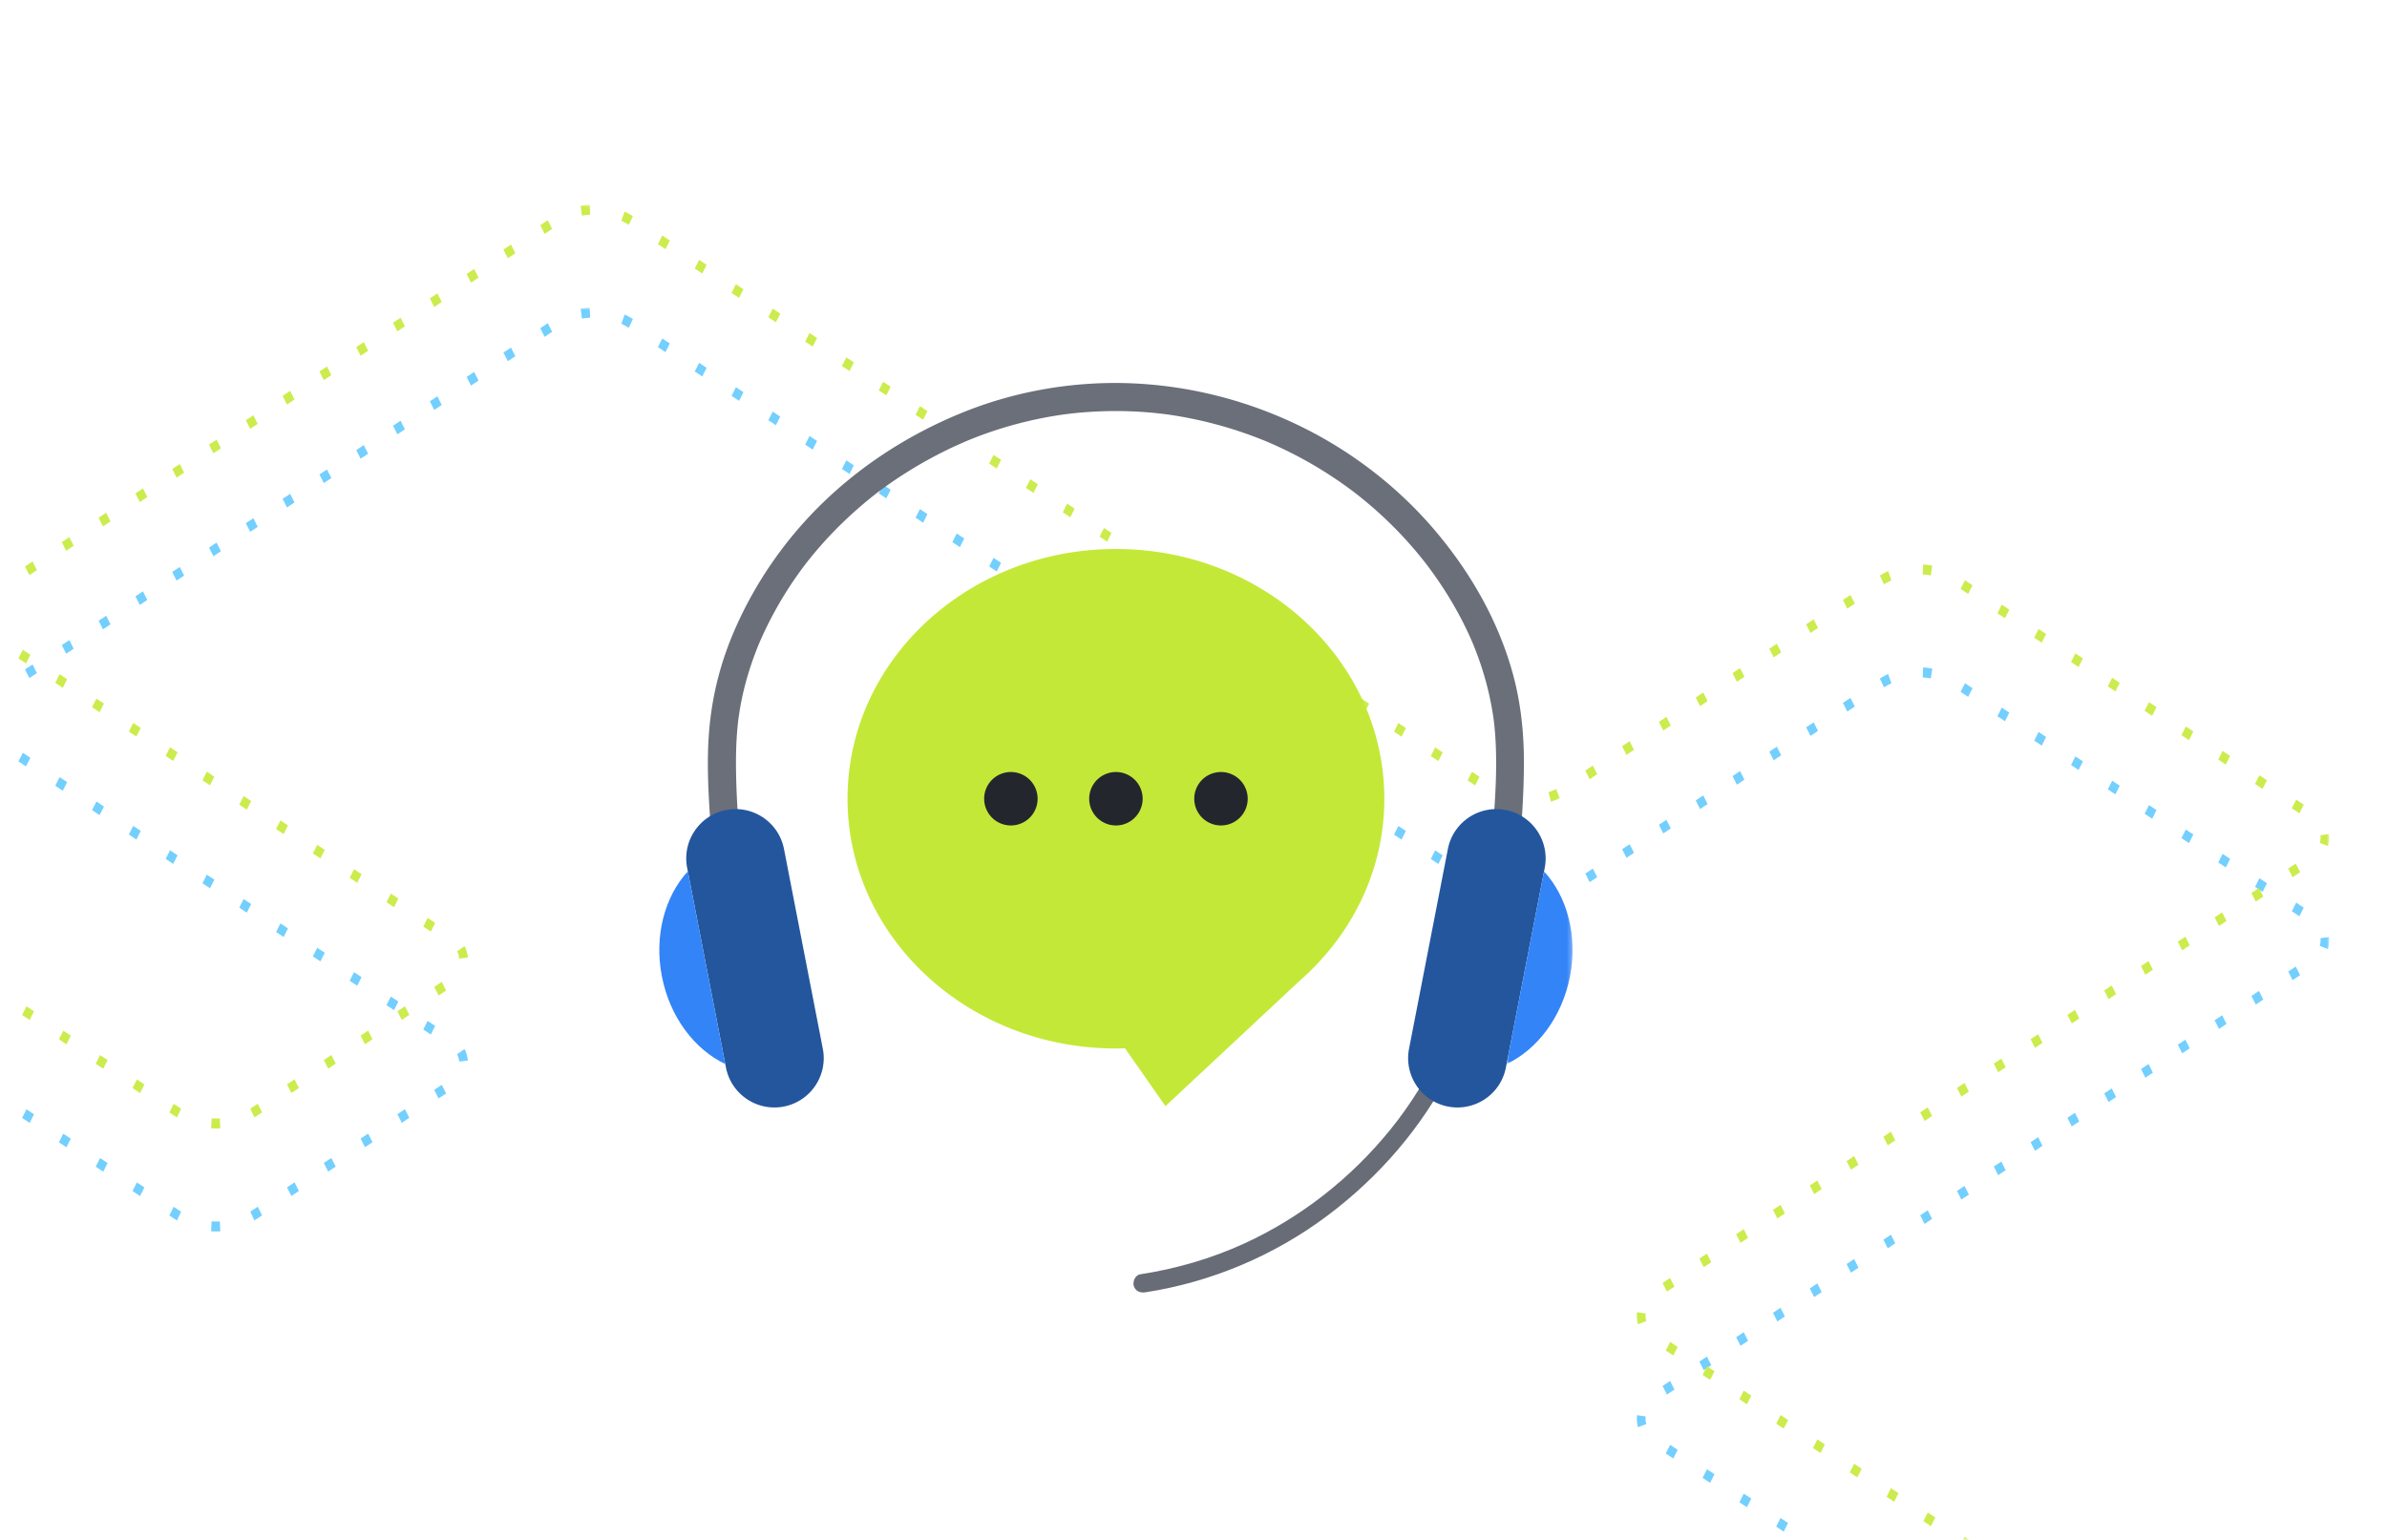 <svg width="496" height="320" xmlns="http://www.w3.org/2000/svg" xmlns:xlink="http://www.w3.org/1999/xlink">
    <defs>
        <path d="M8 0h480a8 8 0 0 1 8 8v304a8 8 0 0 1-8 8H20c-11.046 0-20-8.954-20-20V8a8 8 0 0 1 8-8z" id="a"/>
        <path id="c" d="M0 0h640v289.798H0z"/>
        <path id="e" d="M0 0h640v289.797H0z"/>
        <path id="g" d="M0 0h13.71v40.047H0z"/>
    </defs>
    <g fill="none" fill-rule="evenodd">
        <mask id="b" fill="#fff">
            <use xlink:href="#a"/>
        </mask>
        <use fill-opacity="0" fill="#24262D" xlink:href="#a"/>
        <g mask="url(#b)">
            <g transform="matrix(-1 0 0 1 484 42.54)">
                <g transform="translate(0 21.395)">
                    <mask id="d" fill="#fff">
                        <use xlink:href="#c"/>
                    </mask>
                    <path d="M363.072 2.27a14.202 14.202 0 0 0-1.697-.201L361.458 0c.636.033 1.269.108 1.896.222l-.282 2.048zm-9.726 1.915-.86-1.822c.56-.35 1.137-.661 1.722-.935l.681 1.92c-.522.244-1.039.522-1.543.837zm17.49 1.874L369.27 5.02l.903-1.793 1.565 1.037-.904 1.795zm-25.118 3.173-.903-1.793 1.565-1.036.903 1.793-1.565 1.036zm32.763 1.892-1.564-1.036.903-1.793 1.564 1.036-.903 1.793zm-40.41 3.172-.904-1.793 1.563-1.037.904 1.793-1.563 1.037zm48.06 1.892-1.567-1.036.904-1.793 1.566 1.036-.903 1.793zm-55.708 3.176-.903-1.795 1.564-1.037.904 1.795-1.565 1.037zm63.354 1.89-1.565-1.037.903-1.795 1.565 1.037-.903 1.795zm-71.002 3.173-.903-1.793 1.566-1.036.904 1.793-1.567 1.036zm78.65 1.893-1.565-1.037.903-1.793 1.565 1.037-.904 1.793zm-86.297 3.173-.904-1.793 1.565-1.036.903 1.793-1.564 1.036zm93.944 1.89-1.565-1.036.904-1.793 1.564 1.036-.903 1.793zM307.48 34.56l-.904-1.795 1.567-1.037.903 1.795-1.566 1.037zm109.238 1.892-1.565-1.036.904-1.795 1.564 1.036-.903 1.795zm-116.886 3.174-.903-1.793 1.564-1.037.904 1.793-1.565 1.037zm124.536 1.89-1.565-1.036.903-1.793 1.565 1.036-.903 1.793zm-132.182 3.173-.903-1.793 1.564-1.036.904 1.793-1.565 1.036zm139.828 1.893-1.565-1.037.903-1.793 1.565 1.037-.903 1.793zm-147.476 3.175-.903-1.795 1.563-1.036.903 1.795-1.563 1.036zm155.125 1.89-1.566-1.036.903-1.793 1.566 1.037-.903 1.792zM276.891 54.82l-.904-1.793 1.565-1.037.903 1.793-1.564 1.037zm170.418 1.892-1.565-1.036.904-1.793 1.564 1.036-.903 1.793zm-178.066 3.174-.903-1.793 1.564-1.037.903 1.793-1.564 1.037zm185.712 1.89-1.563-1.036.904-1.793 1.562 1.036-.903 1.793zm-193.36 3.175-.903-1.795 1.564-1.036.904 1.795-1.565 1.036zm201.01 1.893-1.565-1.037.903-1.793 1.565 1.037-.904 1.793zm-208.656 3.173-.903-1.793 1.564-1.036.904 1.793-1.565 1.036zm216.301 1.89-1.562-1.036.903-1.793 1.563 1.037-.904 1.792zM246.3 75.081l-.904-1.793 1.565-1.036.903 1.792-1.564 1.037zm231.6 1.892-1.566-1.036.903-1.793 1.566 1.036-.903 1.793zm-395.112.073L82.492 75a15.07 15.07 0 0 1 1.897-.234l.092 2.068c-.567.034-1.13.104-1.693.212zm9.733 1.842a14.156 14.156 0 0 0-1.545-.827l.67-1.923c.588.27 1.162.576 1.728.922l-.853 1.828zm146.13 1.26-.902-1.792 1.564-1.037.903 1.793-1.564 1.037zm-163.619.726-.903-1.793 1.566-1.036.903 1.793-1.566 1.036zm410.514 1.165-1.565-1.036.904-1.793 1.564 1.036-.903 1.793zm-385.399 1.89-1.565-1.036.904-1.793 1.564 1.036-.903 1.793zm130.857 1.283-.903-1.793 1.566-1.036.904 1.793-1.567 1.036zm-163.62.73-.903-1.795 1.566-1.036.904 1.795-1.567 1.036zm40.41 3.051-1.564-1.036.903-1.793 1.565 1.036-.903 1.793zm378.457 1.266-.907-1.795.276-.182c.343-.23.638-.516.876-.856l1.406 1.304a5.236 5.236 0 0 1-1.375 1.345l-.276.184zm-262.895.017-.903-1.793 1.566-1.036.904 1.793-1.567 1.036zm-163.62.73-.903-1.793 1.567-1.037.903 1.793-1.566 1.037zm532.817 2.425-.903-1.793 1.564-1.037.904 1.793-1.565 1.037zm-477.11.63-1.565-1.036.903-1.795 1.565 1.036-.904 1.795zm363.156 1.262-.903-1.793 1.566-1.036.904 1.793-1.567 1.036zm-262.889.02-.903-1.792 1.565-1.036.903 1.793-1.565 1.036zm-163.621.728-.903-1.792 1.564-1.037.903 1.793-1.564 1.036zm532.814 2.423L584 96.702l1.565-1.037.903 1.793-1.565 1.036zm-461.813.63-1.564-1.036.903-1.793 1.565 1.037-.904 1.793zm347.863 1.265-.903-1.793 1.564-1.036.904 1.793-1.565 1.036zm-262.89.019-.904-1.793 1.565-1.037.903 1.793-1.564 1.037zm-163.62.73-.903-1.796 1.562-1.036.904 1.795-1.563 1.036zm532.814 2.422-.903-1.795 1.565-1.036.903 1.795-1.565 1.036zm-446.52.63-1.564-1.036.904-1.793 1.564 1.036-.903 1.793zm332.568 1.265-.903-1.795 1.565-1.037.903 1.795-1.565 1.037zm-262.888.018-.904-1.793 1.563-1.036.904 1.793-1.563 1.036zm-163.622.728-.903-1.793 1.563-1.036.903 1.793-1.563 1.036zm532.813 2.425-.903-1.793 1.566-1.036.903 1.793-1.566 1.036zm-431.222.63-1.565-1.036.903-1.795 1.565 1.036-.903 1.795zm317.272 1.264-.904-1.792 1.565-1.037.903 1.793-1.564 1.036zm-262.889.02-.903-1.794 1.564-1.036.904 1.793-1.565 1.036zm-163.622.727-.903-1.793 1.565-1.037.903 1.793-1.565 1.037zm532.815 2.423-.903-1.793 1.564-1.037.904 1.793-1.565 1.037zm-415.93.632-1.565-1.036.903-1.793 1.565 1.036-.903 1.793zm301.982 1.264-.907-1.793 1.562-1.038.907 1.793-1.562 1.038zm-262.893.019-.903-1.793 1.565-1.036.903 1.793-1.565 1.036zm-163.621.727-.904-1.792 1.567-1.037.903 1.793-1.566 1.036zm532.816 2.426-.903-1.795 1.562-1.037.904 1.795-1.563 1.037zm-400.637.628-1.564-1.037.903-1.793 1.565 1.037-.904 1.793zm286.683 1.266-.903-1.793 1.565-1.036.903 1.793-1.565 1.036zm-262.89.019-.904-1.795 1.567-1.037.903 1.795-1.566 1.037zm-163.62.727-.903-1.793 1.566-1.036.903 1.793-1.566 1.036zm532.814 2.423-.903-1.793 1.565-1.036.903 1.793-1.565 1.036zm-384.943.249a16.087 16.087 0 0 1-1.796-.728l.695-1.915c.53.253 1.065.47 1.61.655l-.51 1.988zm7.34.58-.265-2.048a14.443 14.443 0 0 0 1.673-.393l.457 2.004c-.614.184-1.24.334-1.865.437zm263.653 1.068-.903-1.793 1.565-1.036.903 1.792-1.565 1.037zm-426.51.744-.903-1.793 1.564-1.036.904 1.793-1.565 1.036zm532.815 2.425-.904-1.793 1.563-1.036.903 1.793-1.562 1.036zm-113.954 1.895-.904-1.793 1.567-1.037.903 1.793-1.566 1.037zM.266 133.283a6.418 6.418 0 0 1-.233-2.495l1.794.236c-.013.137-.02.278-.02.419 0 .4.056.796.168 1.169l-1.71.671zm531.105.67-.903-1.793 1.566-1.036.903 1.792-1.566 1.037zm-113.95 1.896-.904-1.793 1.565-1.036.903 1.793-1.564 1.036zm106.304 3.17-.903-1.793 1.564-1.037.904 1.793-1.565 1.037zm-516.106.73-1.565-1.037.904-1.795 1.564 1.036-.903 1.795zm402.156 1.164-.903-1.793 1.562-1.036.904 1.793-1.563 1.036zm106.302 3.17-.903-1.794 1.565-1.036.903 1.793-1.565 1.036zm-500.81.73-1.565-1.035.903-1.793 1.565 1.036-.903 1.793zm386.858 1.166-.903-1.793 1.565-1.036.903 1.792-1.565 1.037zm106.305 3.171-.904-1.793 1.565-1.036.903 1.793-1.564 1.036zm-485.517.728-1.565-1.037.903-1.793 1.565 1.037-.903 1.793zm371.566 1.167-.903-1.793 1.565-1.037.903 1.793-1.565 1.037zm106.305 3.169-.904-1.793 1.563-1.036.903 1.792-1.562 1.037zm-470.224.731-1.564-1.036.903-1.795 1.565 1.036-.904 1.795zm358.022 1.713-1.795-.208c.074-.845.314-1.67.695-2.385l1.541 1.08a3.95 3.95 0 0 0-.44 1.513zm104.552 2.622-.903-1.793 1.564-1.037.904 1.793-1.565 1.037zm-454.928.73-1.563-1.037.904-1.793 1.563 1.036-.904 1.793zm354.66 4.319-1.565-1.037.904-1.793 1.564 1.037-.903 1.793zm92.622.016-.903-1.793 1.563-1.036.903 1.793-1.563 1.036zm-439.634.73-1.563-1.036.903-1.793 1.563 1.036-.903 1.793zm354.66 4.317-1.565-1.036.904-1.793 1.564 1.037-.903 1.792zm77.325.02-.904-1.794 1.567-1.036.903 1.793-1.566 1.036zm-424.336.729-1.564-1.037.903-1.795 1.565 1.037-.904 1.795zm354.659 4.32-1.565-1.037.903-1.795 1.565 1.036-.903 1.795zm62.03.016-.903-1.795 1.565-1.036.903 1.795-1.564 1.036zm-409.04.73-1.567-1.037.903-1.793 1.567 1.037-.904 1.793zm354.655 4.317-1.564-1.036.903-1.793 1.565 1.036-.904 1.793zm46.738.019-.903-1.793 1.564-1.037.903 1.793-1.564 1.037zm-393.746.727-1.566-1.036.903-1.793 1.566 1.036-.903 1.793zm354.658 4.32-1.565-1.037.904-1.792 1.564 1.036-.903 1.793zm31.44.016-.903-1.793 1.564-1.036.904 1.793-1.565 1.036zm-378.45.732-1.567-1.036.904-1.793 1.566 1.036-.903 1.793zm354.69 4.328c-.177-.108-.352-.22-.525-.334l-1.074-.713.904-1.793 1.075.711c.157.104.312.203.468.299l-.848 1.83zm16.083.012-.852-1.826c.166-.103.332-.207.495-.315l1.048-.694.903 1.795-1.048.694c-.18.118-.363.234-.546.346zm-363.127.724-1.565-1.037.903-1.793 1.565 1.037-.903 1.793zm355.015 1.565c-.294 0-.59-.01-.888-.031l.104-2.069c.288.017.571.035.86.027.286 0 .566-.01.848-.027l.094 2.069c-.338.022-.683.03-1.018.03zM91.74 195.465l-1.564-1.036.903-1.793 1.565 1.037-.904 1.792zm7.648 5.068-1.564-1.036.903-1.793 1.564 1.036-.903 1.793zm7.648 5.064-1.567-1.036.904-1.793 1.566 1.036-.903 1.793zm7.646 5.068-1.565-1.037.904-1.795 1.564 1.037-.903 1.795zm7.648 5.064-1.565-1.037.903-1.793 1.565 1.037-.903 1.793zm7.647 5.065-1.564-1.036.903-1.793 1.565 1.036-.904 1.793zm7.648 5.066-1.563-1.036.904-1.795 1.562 1.036-.903 1.795zm6.002 6.782-1.716-.645a4.06 4.06 0 0 0 .13-1.591l1.792-.264a6.396 6.396 0 0 1-.206 2.5zm-7.33 6.504-.903-1.793 1.566-1.036.904 1.793-1.567 1.036zm-7.646 5.064-.903-1.793 1.564-1.036.904 1.793-1.565 1.036zm-7.648 5.066-.903-1.793 1.565-1.036.903 1.792-1.565 1.037zm-7.647 5.066-.904-1.793 1.565-1.037.903 1.793-1.564 1.037zm-7.646 5.063-.904-1.793 1.565-1.036.903 1.793-1.564 1.036zm-7.65 5.066-.903-1.793 1.566-1.036.904 1.793-1.567 1.036zm-7.648 5.066-.903-1.793 1.567-1.036.903 1.792-1.567 1.037zm-7.645 5.066-.904-1.793 1.563-1.037.903 1.793-1.562 1.037zm-7.648 5.065-.904-1.795 1.563-1.036.904 1.795-1.563 1.036zm-7.648 5.066-.903-1.793 1.564-1.036.904 1.793-1.565 1.036zm-7.648 5.064-.903-1.793 1.565-1.036.903 1.792-1.565 1.037z" fill="#73CFFE" mask="url(#d)"/>
                </g>
                <mask id="f" fill="#fff">
                    <use xlink:href="#e"/>
                </mask>
                <path d="M363.074 2.27a14.202 14.202 0 0 0-1.697-.202L361.46 0c.636.033 1.269.107 1.895.221l-.281 2.048zm-9.728 1.914-.86-1.821c.56-.35 1.137-.662 1.722-.935l.681 1.92c-.522.244-1.037.521-1.543.836zm17.49 1.872L369.27 5.02l.903-1.793 1.565 1.036-.904 1.793zM345.717 9.23l-.903-1.792L346.38 6.4l.903 1.793-1.565 1.036zm32.763 1.893-1.563-1.036.904-1.793 1.562 1.036-.903 1.793zm-40.41 3.173-.904-1.793 1.565-1.036.903 1.793-1.564 1.036zm48.06 1.893-1.565-1.037.903-1.793 1.565 1.037-.903 1.793zm-55.708 3.171-.903-1.793 1.564-1.036.904 1.793-1.565 1.036zm63.354 1.894-1.565-1.036.903-1.793 1.565 1.037-.903 1.792zm-71.002 3.172-.903-1.793 1.566-1.037.904 1.793-1.567 1.037zm78.651 1.894-1.566-1.036.903-1.795 1.567 1.036-.904 1.795zm-86.297 3.172-.903-1.793 1.563-1.037.903 1.793-1.563 1.037zm93.943 1.894-1.565-1.036.904-1.793 1.564 1.036-.903 1.793zM307.48 34.558l-.904-1.795 1.567-1.036.903 1.795-1.566 1.036zm109.24 1.893-1.565-1.037.904-1.795 1.564 1.037-.903 1.795zm-116.886 3.171-.904-1.793 1.565-1.036.903 1.793-1.564 1.036zm124.534 1.895-1.565-1.037.903-1.793 1.565 1.037-.903 1.793zm-132.182 3.17-.903-1.792 1.564-1.036.904 1.792-1.565 1.037zm139.828 1.893-1.563-1.036.903-1.793 1.563 1.036-.903 1.793zm-147.476 3.174-.903-1.795 1.565-1.037.903 1.795-1.565 1.037zm155.125 1.894-1.566-1.036.903-1.793 1.566 1.036-.903 1.793zM276.891 54.82l-.904-1.793 1.565-1.036.903 1.793-1.564 1.036zm170.418 1.893-1.563-1.037.904-1.793 1.562 1.037-.903 1.793zm-178.066 3.171-.903-1.793 1.566-1.036.903 1.793-1.566 1.036zm185.714 1.895-1.565-1.037.904-1.793 1.564 1.037-.903 1.793zm-193.36 3.173-.903-1.795 1.562-1.036.904 1.795-1.563 1.036zm201.007 1.892-1.564-1.036.903-1.793 1.565 1.036-.904 1.793zM253.95 70.015l-.903-1.793 1.564-1.037.904 1.793-1.565 1.037zm216.303 1.892-1.564-1.036.903-1.793 1.565 1.036-.904 1.793zm-223.95 3.173-.904-1.793 1.563-1.036.903 1.793-1.563 1.036zM477.9 76.973l-1.566-1.037.903-1.792 1.566 1.036-.903 1.793zM82.494 74.997a15.07 15.07 0 0 1 1.897-.234l.09 2.069c-.565.033-1.13.103-1.693.211l-.294-2.046zm10.027 3.891a14.156 14.156 0 0 0-1.545-.827l.67-1.924c.588.27 1.162.577 1.728.923l-.853 1.828zm146.133 1.258-.904-1.793 1.565-1.036.903 1.793-1.564 1.036zm-163.622.728-.903-1.793 1.566-1.037.903 1.793-1.566 1.037zm410.514 1.165-1.563-1.037.903-1.793 1.563 1.037-.903 1.793zm-385.397 1.89-1.567-1.036.904-1.793 1.566 1.036-.903 1.793zm130.857 1.283-.903-1.793 1.564-1.036.904 1.793-1.565 1.036zm-163.622.727-.903-1.795 1.566-1.036.904 1.795-1.567 1.036zm40.41 3.056-1.564-1.037.903-1.793 1.565 1.037-.903 1.793zm378.457 1.264-.907-1.795.276-.182c.345-.228.638-.514.876-.854l1.406 1.303c-.38.54-.844.991-1.377 1.346l-.274.182zm-262.893.017-.903-1.793 1.564-1.037.904 1.793-1.565 1.037zm-163.621.73-.904-1.794 1.567-1.036.903 1.793-1.566 1.036zm55.705 3.054-1.564-1.036.903-1.795 1.565 1.036-.904 1.795zM478.6 95.323l-.903-1.793 1.566-1.037.904 1.793-1.567 1.037zm-262.889.02-.903-1.792 1.565-1.037.903 1.793-1.565 1.036zm-163.62.726-.903-1.793 1.565-1.036.903 1.793-1.564 1.036zm71 3.057-1.564-1.036.903-1.793 1.565 1.036-.904 1.793zm347.863 1.263-.903-1.793 1.563-1.037.903 1.793-1.563 1.037zm-262.888.018-.904-1.793 1.563-1.036.903 1.793-1.562 1.036zm-163.622.73-.903-1.795 1.564-1.037.904 1.795-1.565 1.037zm532.814 2.423-.903-1.795 1.563-1.037.903 1.795-1.563 1.037zm-446.52.63-1.564-1.036.904-1.793 1.564 1.036-.903 1.793zm332.568 1.264-.903-1.795 1.565-1.036.903 1.795-1.565 1.036zm-262.888.019-.904-1.793 1.565-1.036.903 1.793-1.564 1.036zm-163.622.727-.903-1.792 1.564-1.037.904 1.793-1.565 1.036zm532.813 2.424-.903-1.793 1.566-1.037.903 1.793-1.566 1.037zm-431.222.634-1.565-1.037.903-1.795 1.565 1.037-.903 1.795zm317.272 1.262-.904-1.793 1.565-1.036.903 1.793-1.564 1.036zm-262.889.019-.903-1.793 1.564-1.037.904 1.793-1.565 1.037zm-163.622.727-.903-1.793 1.565-1.036.903 1.793-1.565 1.036zm532.815 2.423-.903-1.793 1.562-1.036.904 1.793-1.563 1.036zm-415.929.632-1.564-1.036.903-1.793 1.565 1.037-.904 1.792zm301.977 1.263-.903-1.793 1.564-1.037.904 1.793-1.565 1.037zm-262.889.02-.903-1.792 1.565-1.037.903 1.793-1.565 1.037zm-163.62.728-.903-1.793 1.565-1.036.903 1.793-1.565 1.036zm532.813 2.423-.903-1.795 1.564-1.036.904 1.795-1.565 1.036zm-400.635.632-1.562-1.036.903-1.793 1.563 1.036-.904 1.793zm286.683 1.265-.903-1.793 1.566-1.037.904 1.793-1.567 1.037zm-262.888.018-.904-1.795 1.565-1.036.903 1.795-1.564 1.036zm-163.62.728-.904-1.793 1.565-1.036.903 1.792-1.564 1.037zm532.812 2.423-.903-1.793 1.565-1.036.903 1.792-1.565 1.037zm-384.941.249a15.948 15.948 0 0 1-1.796-.728l.695-1.915c.528.253 1.064.47 1.61.655l-.51 1.988zm7.338.58-.265-2.048a14.443 14.443 0 0 0 1.673-.394l.457 2.005c-.614.184-1.24.333-1.865.437zm263.652 1.065-.904-1.793 1.565-1.036.903 1.793-1.564 1.036zm-426.509.747-.903-1.793 1.564-1.037.904 1.793-1.565 1.037zm532.813 2.423-.904-1.793 1.565-1.037.903 1.793-1.564 1.037zm-113.952 1.896-.904-1.793 1.567-1.036.903 1.793-1.566 1.036zM.266 133.285a6.535 6.535 0 0 1-.233-2.498l1.794.237a4.142 4.142 0 0 0 .148 1.59l-1.71.671zm531.105.667-.903-1.793 1.566-1.036.903 1.793-1.566 1.036zm-113.95 1.895-.904-1.793 1.563-1.036.904 1.792-1.563 1.037zm106.304 3.17-.903-1.794 1.562-1.036.904 1.793-1.563 1.036zm-516.106.73-1.565-1.036.904-1.795 1.564 1.037-.903 1.795zm402.154 1.166-.903-1.793 1.564-1.037.904 1.793-1.565 1.037zm106.304 3.169-.903-1.793 1.565-1.036.903 1.792-1.565 1.037zm-500.81.73-1.565-1.037.903-1.793 1.565 1.037-.903 1.792zm386.858 1.166-.903-1.795 1.563-1.036.903 1.795-1.563 1.036zm106.305 3.17-.904-1.793 1.563-1.037.903 1.793-1.562 1.037zm-485.517.73-1.563-1.037.903-1.793 1.563 1.036-.903 1.793zm371.565 1.166-.904-1.793 1.565-1.036.903 1.793-1.564 1.036zm106.304 3.17-.904-1.794 1.565-1.036.903 1.793-1.564 1.036zm-470.222.729-1.563-1.036.904-1.795 1.563 1.036-.904 1.795zm358.02 1.716-1.795-.207c.074-.846.314-1.67.695-2.386l1.541 1.08c-.24.452-.392.974-.44 1.513zm104.554 2.618-.903-1.793 1.566-1.036.903 1.793-1.566 1.036zm-454.926.732-1.565-1.037.904-1.793 1.564 1.037-.903 1.793zm354.658 4.32-1.565-1.037.904-1.793 1.564 1.036-.903 1.793zm92.62.016-.903-1.793 1.565-1.036.903 1.793-1.565 1.036zm-439.63.727-1.565-1.036.903-1.793 1.565 1.037-.903 1.792zm354.658 4.32-1.567-1.036.904-1.793 1.566 1.036-.903 1.793zm77.325.017-.904-1.793 1.567-1.037.903 1.793-1.566 1.037zm-424.336.731-1.564-1.036.903-1.795 1.565 1.036-.904 1.795zm354.659 4.318-1.565-1.037.903-1.792 1.565 1.036-.903 1.793zm62.03.018-.903-1.795 1.563-1.036.903 1.795-1.562 1.036zm-409.04.728-1.565-1.036.903-1.793 1.565 1.036-.904 1.793zm354.655 4.32-1.564-1.037.903-1.793 1.565 1.037-.904 1.793zm46.738.016-.903-1.793 1.564-1.036.903 1.793-1.564 1.036zm-393.746.73-1.565-1.037.904-1.792 1.564 1.036-.903 1.793zm354.658 4.317-1.565-1.036.904-1.793 1.564 1.036-.903 1.793zm31.44.019-.903-1.793 1.563-1.036.903 1.793-1.563 1.036zm-378.45.73-1.565-1.037.903-1.793 1.565 1.037-.903 1.793zm354.69 4.327c-.177-.107-.352-.22-.525-.333l-1.074-.71.904-1.796 1.075.709c.157.105.312.205.468.3l-.848 1.83zm16.082.015-.853-1.826 1.545-1.012.903 1.795-1.595 1.043zm-363.126.723-1.563-1.036.903-1.793 1.563 1.036-.903 1.793zm355.015 1.565c-.294 0-.59-.01-.888-.03l.104-2.07c.288.017.571.034.86.028.286 0 .566-.01.844-.027l.098 2.068c-.338.023-.682.025-1.018.031zM91.74 195.465l-1.562-1.036.903-1.793 1.563 1.036-.904 1.793zm7.648 5.068-1.564-1.036.903-1.793 1.564 1.036-.903 1.793zm7.648 5.064-1.567-1.037.904-1.793 1.566 1.037-.903 1.793zm7.648 5.067-1.567-1.036.904-1.795 1.566 1.036-.903 1.795zm7.647 5.064-1.566-1.036.903-1.793 1.567 1.036-.904 1.793zm7.646 5.066-1.564-1.036.903-1.793 1.565 1.036-.904 1.793zm7.648 5.066-1.563-1.037.904-1.795 1.562 1.037-.903 1.795zm6.002 6.782-1.716-.645a4.075 4.075 0 0 0 .13-1.592l1.792-.263a6.4 6.4 0 0 1-.206 2.5zm-7.33 6.502-.903-1.793 1.564-1.036.904 1.792-1.565 1.037zm-7.646 5.064-.903-1.793 1.563-1.037.903 1.793-1.563 1.037zm-7.648 5.065-.903-1.793 1.563-1.036.903 1.793-1.563 1.036zm-7.647 5.066-.904-1.793 1.565-1.036.903 1.793-1.564 1.036zm-7.648 5.066-.903-1.793 1.566-1.036.903 1.793-1.566 1.036zm-7.648 5.066-.903-1.795 1.566-1.037.904 1.795-1.567 1.037zm-7.648 5.065-.903-1.792 1.567-1.037.903 1.793-1.567 1.036zm-7.645 5.064-.904-1.793 1.563-1.036.903 1.793-1.562 1.036zm-7.648 5.068-.904-1.795 1.563-1.036.904 1.795-1.563 1.036zm-7.648 5.064-.903-1.793 1.563-1.037.903 1.793-1.563 1.037zm-7.648 5.065-.903-1.792 1.565-1.037.903 1.793-1.565 1.036z" fill="#CBEC4C" mask="url(#f)"/>
            </g>
        </g>
        <g mask="url(#b)">
            <path d="M287.653 165.98c0-28.663-24.97-51.898-55.77-51.898-30.802 0-55.771 23.235-55.771 51.898 0 28.662 24.969 51.898 55.77 51.898.63 0 1.258-.014 1.884-.033l8.406 12.016 27.963-26.119a54.04 54.04 0 0 0 2.45-2.289l.074-.068h-.005c9.303-9.273 14.999-21.72 14.999-35.405" fill="#C4E838"/>
            <path d="M307.433 215.956c3.474-12.226 6.408-24.602 7.949-37.233a173.799 173.799 0 0 0 1.274-19.435c.06-6.486-.563-12.9-2.27-19.173-3.047-11.196-8.982-21.451-16.506-30.227-7.381-8.609-16.6-15.755-26.728-20.85-10.867-5.465-22.777-8.674-34.928-9.332-12.119-.655-24.496 1.342-35.769 5.845-10.7 4.274-20.574 10.446-28.93 18.401-8.297 7.897-14.906 17.446-19.323 28.01a65.434 65.434 0 0 0-4.659 17.968c-.716 6.352-.468 12.792-.053 19.157.832 12.765 3.116 25.415 6.347 37.783a442.894 442.894 0 0 0 2.493 9.086c.417 1.465 2.08 2.523 3.586 2.036 1.493-.484 2.482-2.015 2.036-3.586-1.71-6.012-3.337-12.047-4.677-18.153a208.38 208.38 0 0 1-1.769-8.982 192.726 192.726 0 0 1-1.065-6.86c.01.07.045.337 0-.007a150.453 150.453 0 0 1-.238-1.88 173.016 173.016 0 0 1-1.263-18.534c-.041-3.145.044-6.294.364-9.423.038-.372.082-.743.124-1.115.005-.039.317-2.131.455-2.878.276-1.493.608-2.975.995-4.443a66.222 66.222 0 0 1 2.785-8.236c.22-.535.076-.184.028-.07a64.248 64.248 0 0 1 .61-1.394 75.307 75.307 0 0 1 2.715-5.439 78.407 78.407 0 0 1 6.316-9.714c.03-.039.357-.466.193-.253-.198.255.155-.197.197-.25a80.495 80.495 0 0 1 2.284-2.774c3.548-4.121 7.508-7.859 11.776-11.228.06-.047.435-.336.072-.057a74.79 74.79 0 0 1 1.114-.841 85.206 85.206 0 0 1 5.176-3.556 87.74 87.74 0 0 1 10.805-5.84c.595-.27 1.195-.529 1.793-.79.309-.135.002-.002-.052.02a93.12 93.12 0 0 1 1.593-.648 81.406 81.406 0 0 1 8.396-2.797 82.968 82.968 0 0 1 9.7-2.043c.124-.019 1.044-.15.564-.085a82.973 82.973 0 0 1 6.582-.607 82.014 82.014 0 0 1 14.302.5c.13.016.847.106.399.047a84.903 84.903 0 0 1 20.896 5.646c.055.023.615.258.333.138-.249-.106.197.085.196.085a85.43 85.43 0 0 1 5.087 2.395 84.862 84.862 0 0 1 12.076 7.517c.261.195.52.391.78.588.377.287-.301-.236.073.055l.44.345a84.49 84.49 0 0 1 6.203 5.402 82.086 82.086 0 0 1 7.846 8.692c.105.133.25.323.062.079a82.694 82.694 0 0 1 2.485 3.418 78.583 78.583 0 0 1 4.28 6.952 73.515 73.515 0 0 1 2.9 5.942c.028.062.255.599.13.299-.113-.27.064.158.07.171l.263.652a66.38 66.38 0 0 1 2.616 7.955 62.99 62.99 0 0 1 1.341 6.615c.008.055.097.693.057.391a71.886 71.886 0 0 1 .17 1.486c.635 6.238.317 12.629-.121 18.871a174.936 174.936 0 0 1-1.055 10.516l-.086.622a186.165 186.165 0 0 1-1.091 6.814c-1.088 6.07-2.464 12.083-4.011 18.05a388.032 388.032 0 0 1-2.354 8.634c-.417 1.466.51 3.238 2.035 3.586 1.551.353 3.14-.466 3.586-2.036" fill="#6A6F7A"/>
            <path d="M237.976 268.551c13.68-2.093 26.76-7.622 37.833-15.916 10.744-8.047 19.737-18.421 25.784-30.436 3.498-6.95 6.03-14.377 7.383-22.042.182-1.032-.279-2.094-1.358-2.39-.938-.258-2.207.318-2.39 1.357-2.294 13.001-7.99 25.308-16.289 35.569-8.14 10.065-18.56 18.282-30.333 23.685-6.865 3.151-14.2 5.284-21.664 6.426-1.038.159-1.611 1.463-1.357 2.39.305 1.11 1.349 1.517 2.39 1.357" fill="#676C76"/>
            <path d="m320.98 180.345-8.067 41.498c-1.08 5.556-6.46 9.184-12.02 8.104-5.554-1.08-9.183-6.46-8.104-12.015l8.067-41.499c1.08-5.56 6.46-9.188 12.016-8.109 2.778.54 5.08 2.155 6.543 4.332a10.21 10.21 0 0 1 1.565 7.689" fill="#23569D"/>
            <g transform="translate(313.055 181.069)">
                <mask id="h" fill="#fff">
                    <use xlink:href="#g"/>
                </mask>
                <path d="M13.176 21.828C11.526 30.309 6.368 37.017 0 40.047L7.784 0c4.77 5.194 7.04 13.347 5.392 21.828" fill="#3384F7" mask="url(#h)"/>
            </g>
            <path d="m142.785 180.345 8.066 41.498c1.08 5.556 6.46 9.184 12.02 8.104 5.555-1.08 9.184-6.46 8.104-12.015l-8.067-41.499c-1.08-5.56-6.46-9.188-12.016-8.109a10.212 10.212 0 0 0-6.543 4.332 10.211 10.211 0 0 0-1.564 7.689" fill="#23569D"/>
            <path d="M137.534 202.896c1.649 8.482 6.808 15.19 13.176 18.22l-7.785-40.047c-4.769 5.194-7.04 13.346-5.39 21.827" fill="#3384F7"/>
            <path d="M237.435 165.98a5.553 5.553 0 1 1-11.107 0 5.553 5.553 0 0 1 11.107 0M259.262 165.98a5.553 5.553 0 1 1-11.106 0 5.553 5.553 0 0 1 11.106 0M204.501 165.98a5.553 5.553 0 1 0 11.107 0 5.553 5.553 0 0 0-11.107 0" fill="#24262D"/>
        </g>
    </g>
</svg>
